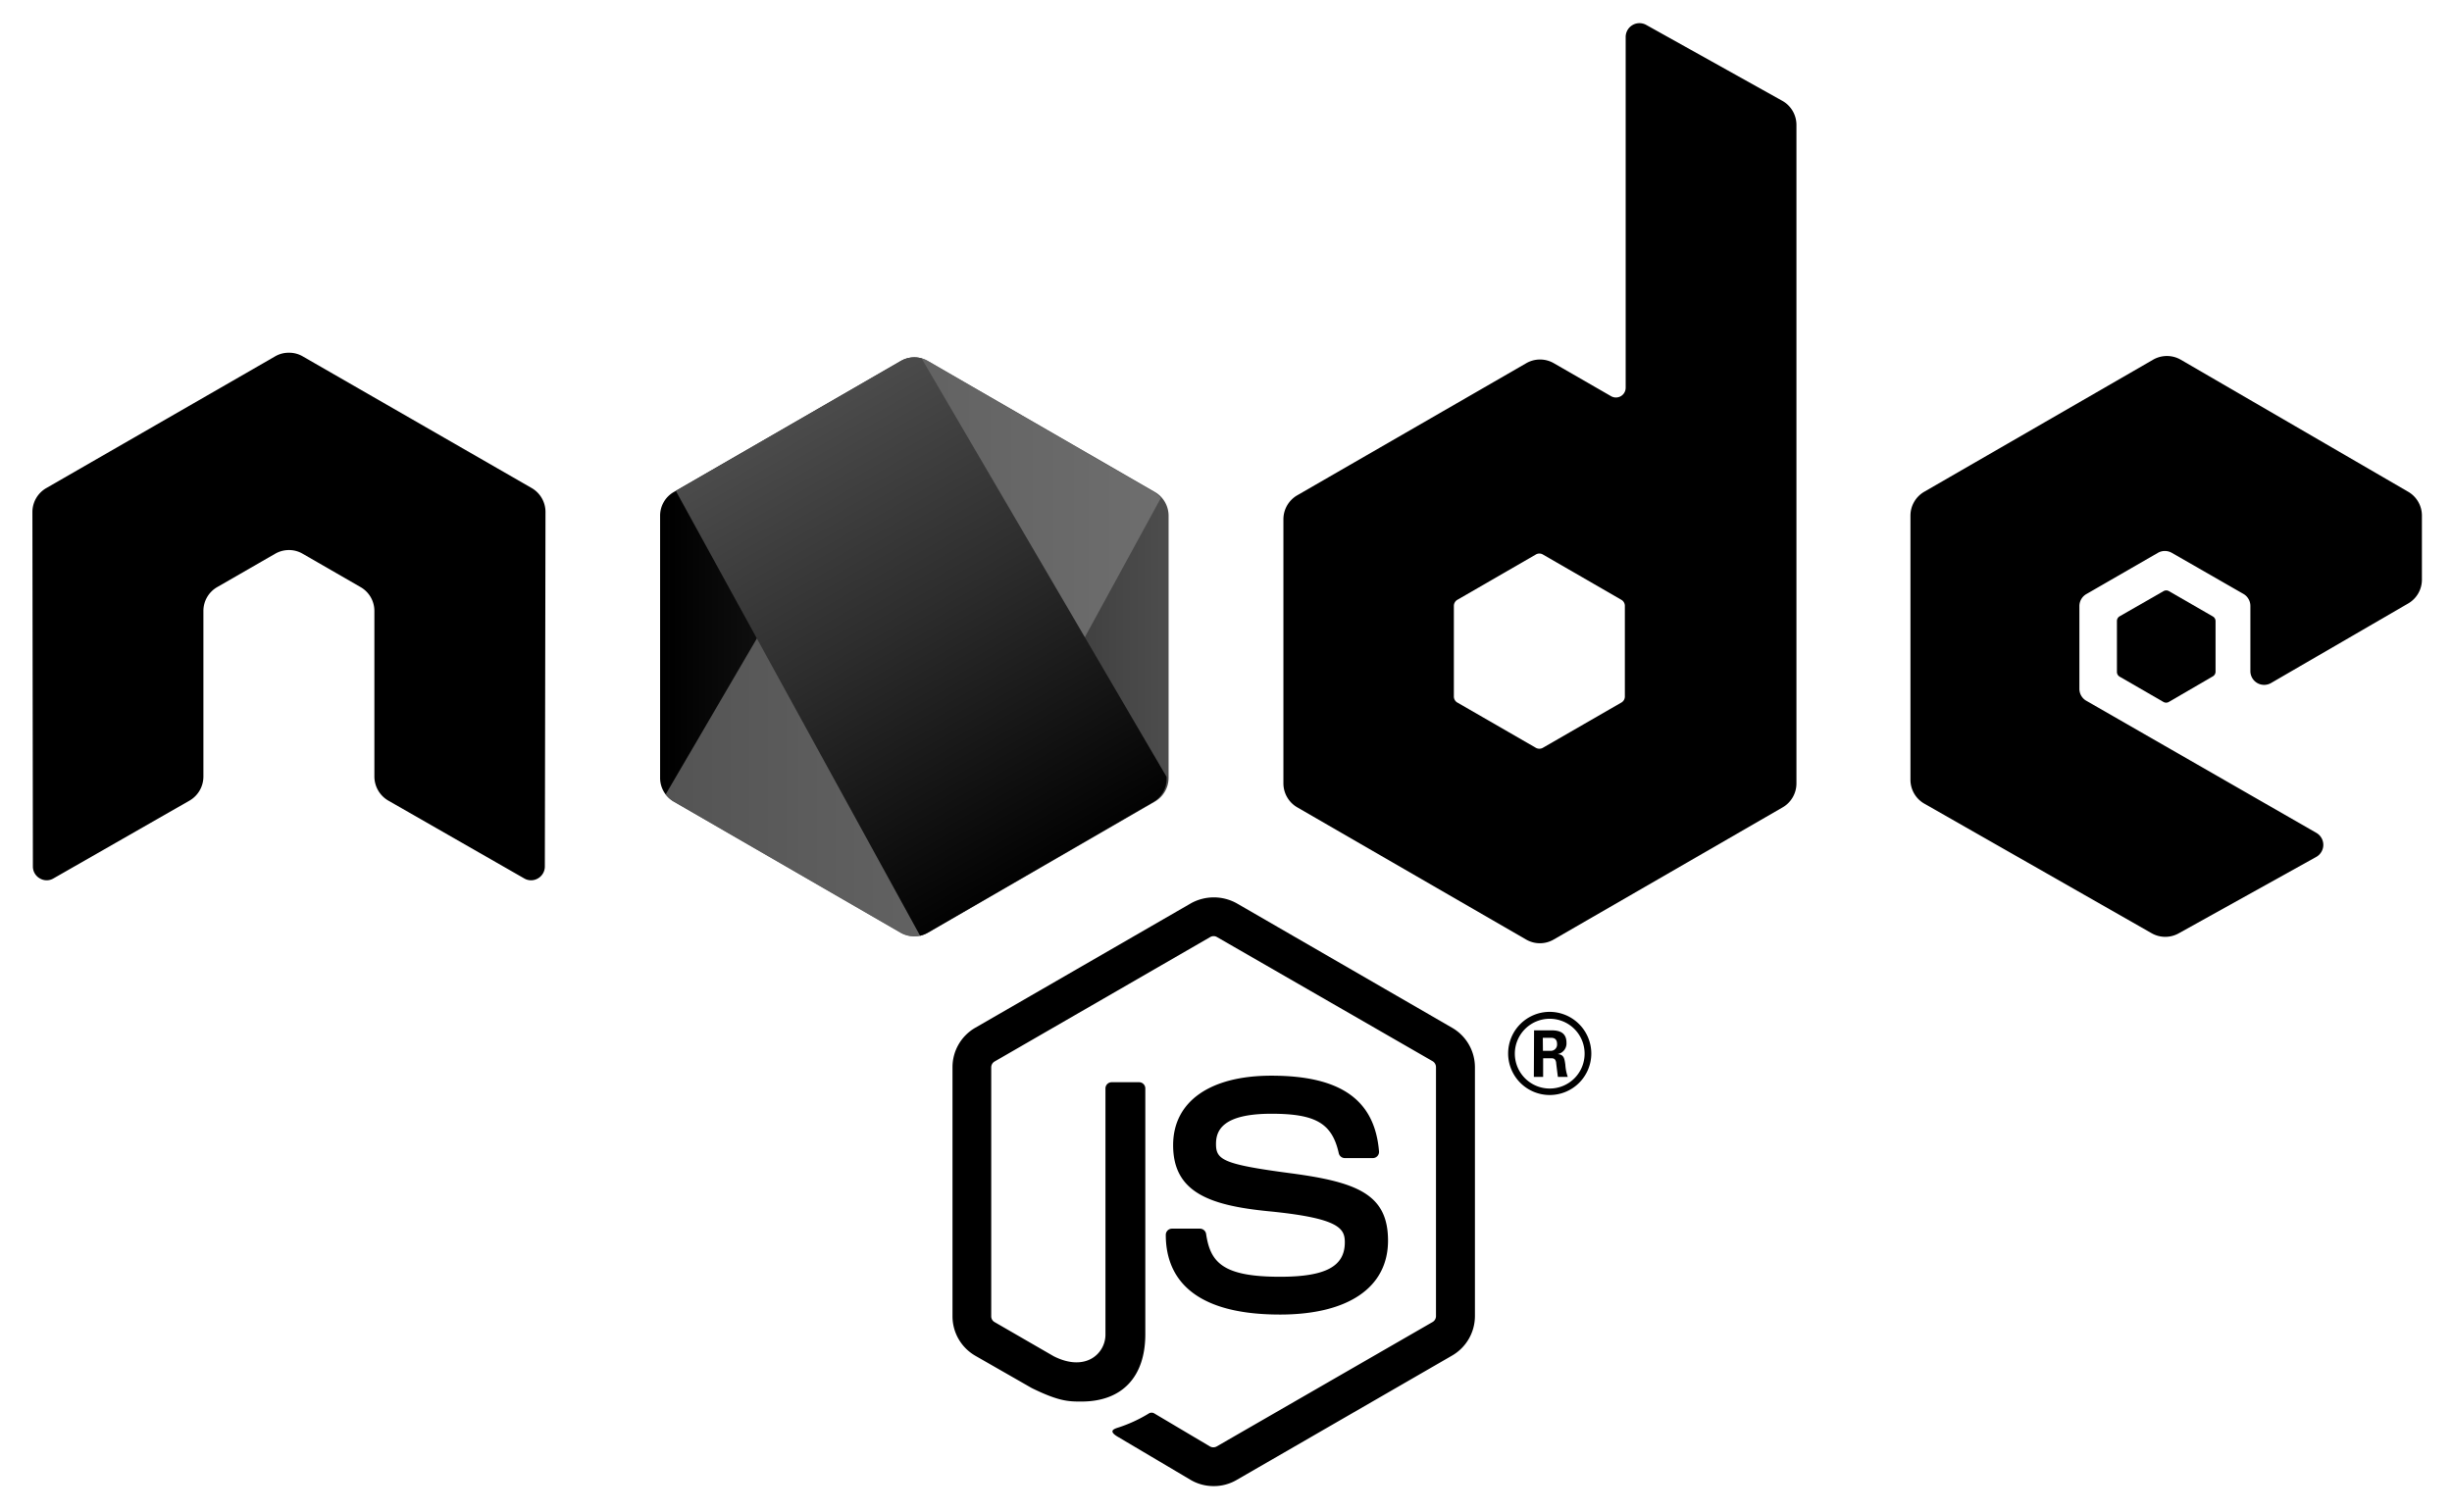 <svg id="Layer_1" data-name="Layer 1" xmlns="http://www.w3.org/2000/svg" xmlns:xlink="http://www.w3.org/1999/xlink" viewBox="0 0 454 280"><defs><style>.cls-1,.cls-5{fill:none;}.cls-1{clip-rule:evenodd;}.cls-2,.cls-3{fill-rule:evenodd;}.cls-3{fill:url(#linear-gradient);}.cls-4{clip-path:url(#clip-path);}.cls-6{fill:gray;opacity:0.66;}.cls-7{fill:url(#linear-gradient-2);}</style><linearGradient id="linear-gradient" x1="122.2" y1="119.8" x2="216.4" y2="119.8" gradientUnits="userSpaceOnUse"><stop offset="0.01"/><stop offset="0.56" stop-color="#2d2d2d"/><stop offset="1" stop-color="#4d4d4d"/></linearGradient><clipPath id="clip-path"><path class="cls-1" d="M171.84,66.87a5,5,0,0,0-5.07,0l-42,24.25a5.06,5.06,0,0,0-2.54,4.4v48.55a5.07,5.07,0,0,0,2.53,4.39l42,24.28a5.12,5.12,0,0,0,5.08,0l42-24.28a5.08,5.08,0,0,0,2.54-4.39V95.52a5.08,5.08,0,0,0-2.54-4.4Z"/></clipPath><linearGradient id="linear-gradient-2" x1="195.8" y1="163.11" x2="145.43" y2="75.86" xlink:href="#linear-gradient"/></defs><path d="M224.69,275.23a8.35,8.35,0,0,1-4.19-1.12l-13.34-7.9c-2-1.11-1-1.51-.37-1.74a26.5,26.5,0,0,0,6-2.74,1,1,0,0,1,1,.08l10.25,6.08a1.28,1.28,0,0,0,1.23,0l40-23.06a1.26,1.26,0,0,0,.61-1.08V197.64a1.29,1.29,0,0,0-.62-1.1l-39.94-23a1.23,1.23,0,0,0-1.23,0l-39.93,23.05a1.26,1.26,0,0,0-.63,1.09v46.11a1.22,1.22,0,0,0,.63,1.07l10.94,6.32c5.94,3,9.58-.53,9.58-4V201.58a1.15,1.15,0,0,1,1.16-1.15h5.06a1.15,1.15,0,0,1,1.16,1.15V247.1c0,7.93-4.31,12.47-11.83,12.47-2.31,0-4.12,0-9.2-2.5l-10.48-6a8.44,8.44,0,0,1-4.19-7.29V197.64a8.42,8.42,0,0,1,4.19-7.28l40-23.09a8.74,8.74,0,0,1,8.39,0l39.95,23.09a8.44,8.44,0,0,1,4.2,7.28v46.11a8.46,8.46,0,0,1-4.2,7.29l-39.95,23.07A8.33,8.33,0,0,1,224.69,275.23Z"/><path d="M237,243.46c-17.49,0-21.15-8-21.15-14.76a1.15,1.15,0,0,1,1.16-1.15h5.16a1.16,1.16,0,0,1,1.15,1c.78,5.26,3.1,7.91,13.68,7.91,8.41,0,12-1.9,12-6.37,0-2.57-1-4.48-14.1-5.76-10.93-1.08-17.69-3.5-17.69-12.24,0-8.06,6.79-12.87,18.19-12.87,12.79,0,19.13,4.44,19.93,14a1.15,1.15,0,0,1-1.15,1.26H249a1.15,1.15,0,0,1-1.12-.9c-1.24-5.54-4.27-7.31-12.47-7.31-9.19,0-10.26,3.21-10.26,5.6,0,2.91,1.26,3.76,13.67,5.4S257,221.14,257,229.77,249.69,243.46,237,243.46Z"/><path d="M294.64,195.11a7.7,7.7,0,1,1-7.7-7.71A7.73,7.73,0,0,1,294.64,195.11Zm-14.16,0a6.46,6.46,0,1,0,6.44-6.43A6.46,6.46,0,0,0,280.48,195.08Zm3.56-4.29h3c1,0,3,0,3,2.28a2,2,0,0,1-1.64,2.12c1.19.08,1.27.85,1.43,1.95a8.43,8.43,0,0,0,.45,2.28h-1.83c-.05-.4-.33-2.6-.33-2.73-.12-.48-.29-.73-.9-.73h-1.5v3.46H284Zm1.64,3.79H287a1.16,1.16,0,0,0,1.3-1.23c0-1.18-.81-1.18-1.26-1.18h-1.38Z"/><path class="cls-2" d="M101,94.83a5.11,5.11,0,0,0-2.55-4.44L56.05,66a5,5,0,0,0-2.34-.67h-.43a5,5,0,0,0-2.34.67L8.58,90.39A5.12,5.12,0,0,0,6,94.83l.09,65.64a2.51,2.51,0,0,0,1.28,2.21,2.46,2.46,0,0,0,2.54,0L35.1,148.27a5.15,5.15,0,0,0,2.56-4.44V113.16a5.09,5.09,0,0,1,2.56-4.43l10.72-6.17a5.1,5.1,0,0,1,2.56-.69,5,5,0,0,1,2.55.69l10.71,6.17a5.09,5.09,0,0,1,2.56,4.43v30.67a5.17,5.17,0,0,0,2.57,4.44l25.16,14.41a2.5,2.5,0,0,0,2.56,0,2.54,2.54,0,0,0,1.27-2.21Z"/><path class="cls-2" d="M304.78,4.6A2.56,2.56,0,0,0,301,6.83v65a1.8,1.8,0,0,1-2.69,1.55l-10.61-6.11a5.1,5.1,0,0,0-5.11,0L240.19,91.73a5.14,5.14,0,0,0-2.56,4.43v48.93a5.14,5.14,0,0,0,2.56,4.43L282.56,174a5.09,5.09,0,0,0,5.12,0l42.38-24.47a5.12,5.12,0,0,0,2.56-4.43V23.14A5.11,5.11,0,0,0,330,18.67ZM300.85,129a1.27,1.27,0,0,1-.64,1.11l-14.55,8.39a1.32,1.32,0,0,1-1.28,0l-14.55-8.39a1.29,1.29,0,0,1-.64-1.11v-16.8a1.31,1.31,0,0,1,.64-1.11l14.55-8.4a1.27,1.27,0,0,1,1.28,0l14.55,8.4a1.28,1.28,0,0,1,.64,1.11Z"/><path class="cls-2" d="M445.88,111.77a5.1,5.1,0,0,0,2.55-4.42V95.49a5.1,5.1,0,0,0-2.55-4.42l-42.1-24.45a5.14,5.14,0,0,0-5.13,0L356.29,91.07a5.12,5.12,0,0,0-2.56,4.43v48.91a5.09,5.09,0,0,0,2.59,4.44l42.09,24a5.1,5.1,0,0,0,5,0l25.46-14.15a2.56,2.56,0,0,0,0-4.46L386.3,129.79a2.54,2.54,0,0,1-1.29-2.21V112.25a2.57,2.57,0,0,1,1.28-2.22l13.27-7.65a2.58,2.58,0,0,1,2.55,0L415.39,110a2.57,2.57,0,0,1,1.28,2.22v12.06a2.55,2.55,0,0,0,3.84,2.21Z"/><path class="cls-2" d="M400.59,109.48a1,1,0,0,1,1,0l8.13,4.69a1,1,0,0,1,.5.85v9.39a1,1,0,0,1-.5.85L401.57,130a1,1,0,0,1-1,0l-8.12-4.69a1,1,0,0,1-.49-.85V115a1,1,0,0,1,.49-.85Z"/><path class="cls-3" d="M166.76,66.87a5,5,0,0,1,5.07,0l42,24.25a5.08,5.08,0,0,1,2.54,4.4v48.55a5.08,5.08,0,0,1-2.54,4.39l-42,24.28a5.12,5.12,0,0,1-5.08,0l-42-24.28a5.07,5.07,0,0,1-2.53-4.39V95.52a5.06,5.06,0,0,1,2.54-4.4Z"/><g class="cls-4"><path class="cls-5" d="M166.71,66.87,124.64,91.12a5.18,5.18,0,0,0-2.64,4.4v48.55a5,5,0,0,0,1.18,3.18l47.3-80.91A5.09,5.09,0,0,0,166.71,66.87Z"/><path class="cls-5" d="M170.75,173.17a5.31,5.31,0,0,0,1-.43l41.93-24.28a4.9,4.9,0,0,0,2.34-4.39V95.52a5.24,5.24,0,0,0-1.07-3.27Z"/><path class="cls-6" d="M213.65,91.12,171.81,66.87a5.07,5.07,0,0,0-1.33-.53l-47.3,80.91a5.38,5.38,0,0,0,1.43,1.21l42.09,24.28a5,5,0,0,0,4.05.43l44.18-80.92A4.38,4.38,0,0,0,213.65,91.12Z"/><path class="cls-5" d="M125.11,90.85l-.47.27a5.18,5.18,0,0,0-2.64,4.4v48.55a5.14,5.14,0,0,0,2.61,4.39l42.09,24.28a5,5,0,0,0,3.66.54Z"/><path class="cls-5" d="M216,95.52a4.91,4.91,0,0,0-2.35-4.4L171.81,66.87a5.18,5.18,0,0,0-1.17-.49L216,143.88Z"/><path class="cls-7" d="M171.73,172.74l41.93-24.28a4.9,4.9,0,0,0,2.34-4.39v-.19l-45.36-77.5a5.15,5.15,0,0,0-3.93.49l-41.6,24,45.25,82.43A5.5,5.5,0,0,0,171.73,172.74Z"/></g></svg>